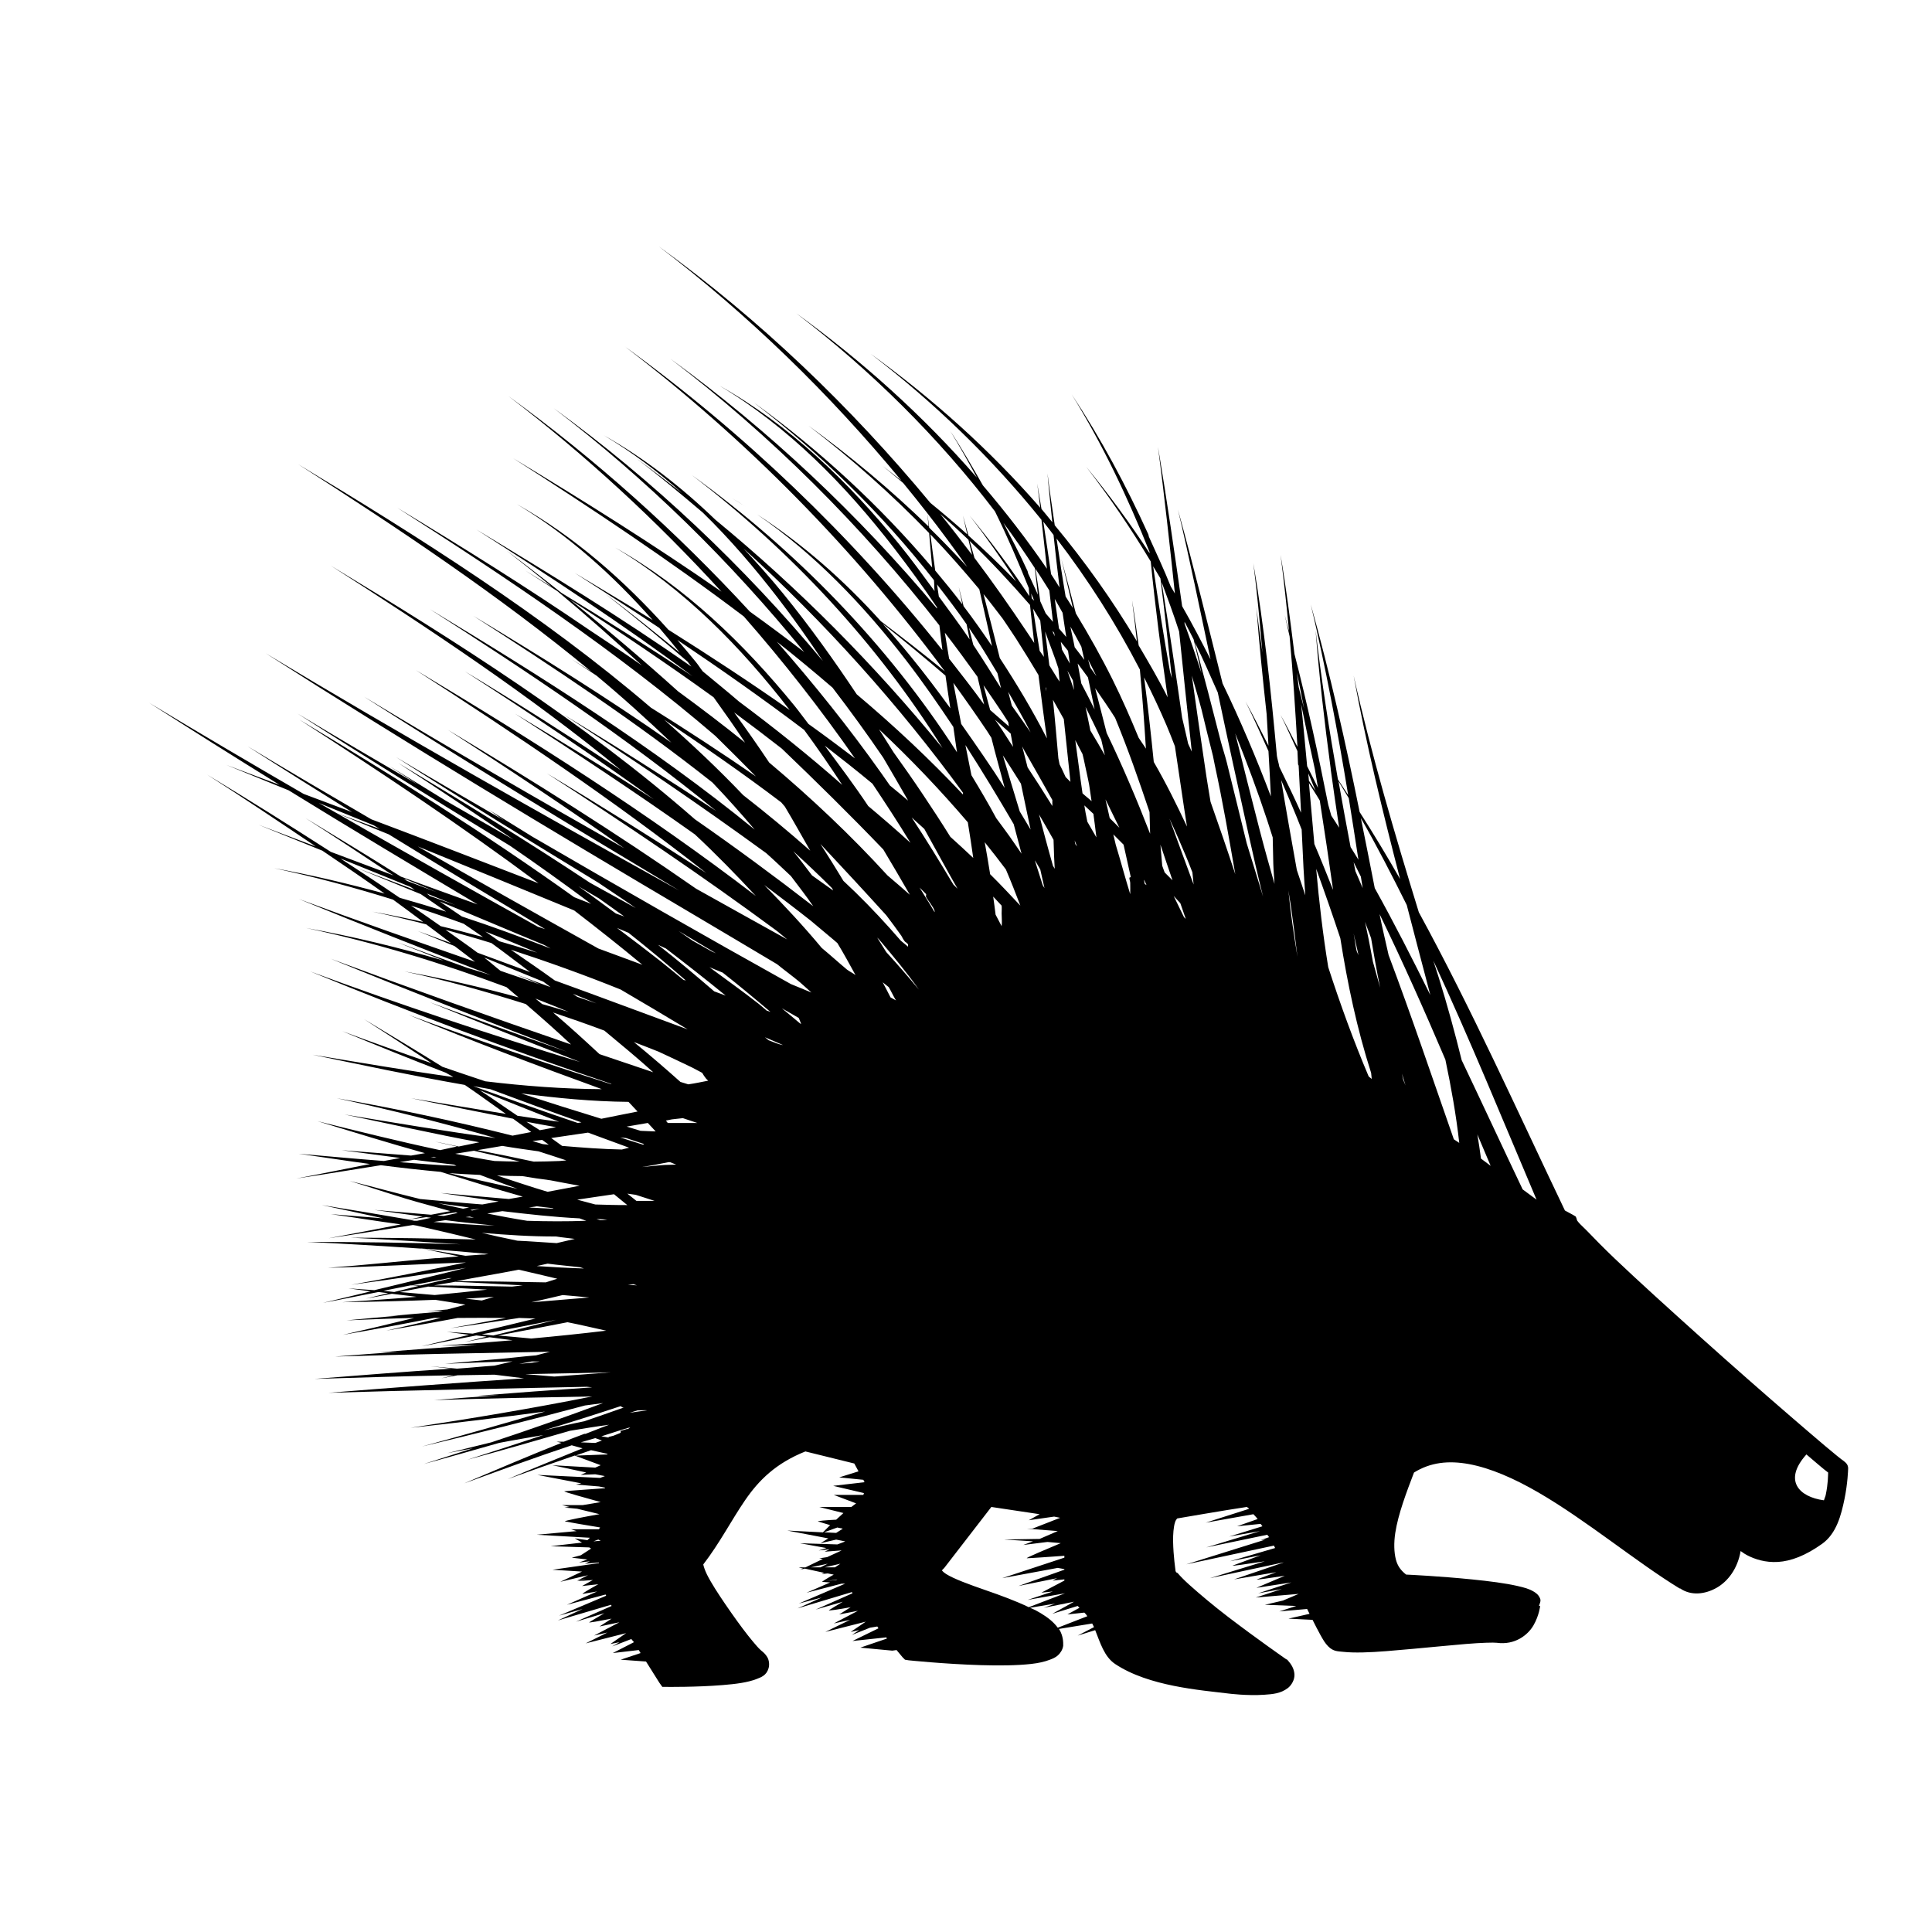 <svg xmlns:dc="http://purl.org/dc/elements/1.1/" xmlns:cc="http://creativecommons.org/ns#" xmlns:rdf="http://www.w3.org/1999/02/22-rdf-syntax-ns#" xmlns:svg="http://www.w3.org/2000/svg" xmlns="http://www.w3.org/2000/svg" xmlns:sodipodi="http://sodipodi.sourceforge.net/DTD/sodipodi-0.dtd" xmlns:inkscape="http://www.inkscape.org/namespaces/inkscape" viewBox="0 0 80 80" version="1.1" x="0px" y="0px"><path style="text-indent:0;text-transform:none;direction:ltr;block-progression:tb;baseline-shift:baseline;color:#000000;enable-background:accumulate;" d="m 34.094,12.75 c 4.644,3.541 8.85,7.636 12.562,12.125 -0.326,-0.247 -0.638,-0.511 -0.969,-0.75 0.365,0.28 0.704,0.586 1.062,0.875 0.428,0.519 0.836,1.033 1.25,1.562 0.714,0.913 1.389,1.838 2.062,2.781 C 49.421,28.65 48.77,27.971 48.094,27.312 48.062,27.061 48.03,26.814 48,26.562 c 0.018,0.23 0.043,0.458 0.062,0.688 -1.943,-1.887 -4.029,-3.635 -6.219,-5.219 2.22,1.698 4.312,3.556 6.25,5.562 0.053,0.596 0.094,1.187 0.156,1.781 -2.707,-3.198 -5.832,-6.083 -9.219,-8.531 3.472,2.656 6.632,5.76 9.312,9.188 0.02,0.187 0.01,0.376 0.031,0.562 -0.598,-0.816 -1.204,-1.653 -1.844,-2.438 -2.627,-3.224 -5.666,-6.158 -9.281,-8.188 3.56,2.125 6.505,5.135 9.031,8.406 0.77,0.998 1.513,2.018 2.219,3.062 0.003,0.021 -0.003,0.042 0,0.062 -4.068,-4.857 -8.699,-9.229 -13.812,-12.938 5.224,3.983 9.902,8.652 13.938,13.812 0.054,0.427 0.099,0.854 0.156,1.281 C 44.036,27.701 38.489,22.392 32.344,17.938 38.631,22.733 44.219,28.415 48.906,34.75 47.82,33.865 46.715,33 45.594,32.156 43.689,30.045 41.556,28.159 39.188,26.625 c 2.983,2.044 5.508,4.701 7.719,7.562 0.861,1.116 1.656,2.265 2.438,3.438 0.066,0.436 0.12,0.877 0.188,1.312 -3.61,-5.603 -8.337,-10.452 -13.719,-14.344 5.121,3.916 9.582,8.692 12.969,14.125 -3.525,-4.322 -7.454,-8.277 -11.75,-11.812 -1.757,-1.691 -3.664,-3.186 -5.781,-4.375 1.458,0.87 2.798,1.875 4.062,3 -0.77,-0.601 -1.553,-1.208 -2.344,-1.781 1.165,0.888 2.291,1.834 3.406,2.781 1.397,1.362 2.684,2.864 3.875,4.406 0.821,1.063 1.596,2.166 2.344,3.281 C 38.496,29.303 33.821,24.87 28.656,21.125 33.476,24.801 37.811,29.059 41.625,33.75 40.704,33.038 39.761,32.337 38.812,31.656 35.02,27.537 30.836,23.779 26.312,20.5 c 3.977,3.033 7.664,6.442 11.031,10.125 -3.521,-2.447 -7.171,-4.729 -10.781,-6.906 4.019,2.569 8.084,5.272 11.938,8.188 2.054,2.342 3.971,4.791 5.75,7.344 -0.793,-0.604 -1.594,-1.199 -2.406,-1.781 -0.241,-0.308 -0.472,-0.634 -0.719,-0.938 -2.627,-3.224 -5.666,-6.158 -9.281,-8.188 3.56,2.125 6.505,5.135 9.031,8.406 -2.06,-1.443 -4.16,-2.822 -6.281,-4.156 -2.286,-2.554 -4.872,-4.832 -7.844,-6.5 2.67,1.594 4.972,3.673 7.031,6 -1.338,-0.834 -2.696,-1.632 -4.031,-2.438 1.458,0.932 2.916,1.875 4.375,2.844 0.36,0.417 0.718,0.852 1.062,1.281 -1.267,-1.029 -2.529,-2.06 -3.844,-3.031 1.454,1.133 2.86,2.298 4.25,3.5 0.064,0.082 0.124,0.168 0.188,0.25 -3.621,-2.537 -7.402,-4.848 -11.125,-7.094 C 28.417,29.811 32.215,32.298 35.844,35 33.604,33.506 31.336,32.076 29.062,30.688 28.132,29.95 27.175,29.207 26.219,28.5 c 0.791,0.616 1.572,1.238 2.344,1.875 -0.459,-0.279 -0.917,-0.568 -1.375,-0.844 0.548,0.35 1.107,0.707 1.656,1.062 1.487,1.237 2.951,2.538 4.375,3.844 -0.887,-0.621 -1.786,-1.213 -2.688,-1.812 -3.276,-2.24 -6.628,-4.329 -9.969,-6.344 5.64,3.606 11.369,7.434 16.469,11.812 0.704,0.695 1.401,1.387 2.094,2.094 -1.783,-1.227 -3.601,-2.416 -5.438,-3.562 -5.595,-4.792 -11.992,-8.819 -18.25,-12.594 5.163,3.301 10.394,6.793 15.156,10.719 -0.336,-0.203 -0.664,-0.423 -1,-0.625 0.429,0.275 0.853,0.566 1.281,0.844 1.337,1.111 2.63,2.283 3.875,3.469 -3.322,-2.326 -6.782,-4.477 -10.25,-6.562 4.238,2.718 8.442,5.508 12.375,8.625 0.758,0.793 1.482,1.607 2.188,2.438 C 33.82,38.661 27.982,34.989 22.25,31.531 c 5.042,3.223 10.139,6.623 14.812,10.438 -2.602,-1.705 -5.21,-3.369 -7.875,-4.969 3.561,2.288 7.05,4.668 10.469,7.156 0.439,0.389 0.853,0.79 1.281,1.188 0.389,0.519 0.79,1.028 1.156,1.562 -2.001,-1.549 -4.049,-3.058 -6.125,-4.5 -5.736,-5.021 -12.36,-9.214 -18.844,-13.125 5.11,3.267 10.308,6.717 15.031,10.594 -2.669,-1.754 -5.358,-3.483 -8.094,-5.125 3.311,2.127 6.591,4.328 9.781,6.625 -2.378,-1.523 -4.767,-2.988 -7.188,-4.438 3.145,2.025 6.264,4.089 9.312,6.25 1.1,1.027 2.142,2.096 3.156,3.188 -5.598,-4.292 -11.557,-8.074 -17.594,-11.688 5.145,3.313 10.227,6.737 15.031,10.5 -2.718,-1.764 -5.473,-3.494 -8.25,-5.156 4.044,2.604 8.044,5.304 11.906,8.156 0.174,0.149 0.358,0.287 0.531,0.438 C 39.176,47.751 37.601,46.88 36.031,46 31.863,43.094 27.542,40.388 23.188,37.781 c 3.081,1.984 6.135,4.011 9.125,6.125 -4.52,-2.562 -9.017,-5.162 -13.469,-7.844 5.371,3.438 10.838,6.757 16.312,10.031 C 27.964,42.098 20.799,38.059 13.75,33.812 c 7.284,4.663 14.708,9.131 22.156,13.531 1.447,0.855 2.87,1.705 4.312,2.562 0.39,0.319 0.802,0.614 1.188,0.938 0.203,0.171 0.392,0.358 0.594,0.531 -0.353,-0.152 -0.709,-0.289 -1.062,-0.438 -4.484,-2.496 -8.938,-5.046 -13.375,-7.625 -0.763,-0.467 -1.516,-0.946 -2.281,-1.406 0.277,0.178 0.536,0.384 0.812,0.562 C 24.228,41.377 22.352,40.303 20.5,39.188 c 3.457,2.213 6.962,4.363 10.469,6.5 0.644,0.439 1.301,0.864 1.938,1.312 -0.788,-0.442 -1.588,-0.869 -2.375,-1.312 C 27.286,43.531 23.964,41.499 20.625,39.5 c 2.012,1.296 3.989,2.625 5.969,3.969 -1.18,-0.674 -2.356,-1.35 -3.531,-2.031 -0.965,-0.594 -1.937,-1.198 -2.906,-1.781 0.498,0.32 1.003,0.646 1.5,0.969 -2.093,-1.221 -4.174,-2.437 -6.25,-3.688 3.642,2.332 7.304,4.596 11,6.844 1.415,0.973 2.818,1.972 4.188,3 -0.292,-0.114 -0.583,-0.23 -0.875,-0.344 C 25.124,43.152 20.339,40.147 15.5,37.25 c 4.205,2.708 8.371,5.487 12.375,8.469 -2.881,-1.112 -5.767,-2.225 -8.656,-3.312 -2.139,-1.246 -4.285,-2.504 -6.406,-3.781 1.79,1.146 3.602,2.283 5.406,3.406 -0.834,-0.313 -1.666,-0.625 -2.5,-0.938 -2.682,-1.552 -5.345,-3.12 -8,-4.719 2.243,1.436 4.485,2.849 6.75,4.25 -0.918,-0.344 -1.832,-0.688 -2.75,-1.031 1.074,0.436 2.145,0.876 3.219,1.312 3.238,1.999 6.514,3.956 9.781,5.906 -1.32,-0.478 -2.651,-0.953 -3.969,-1.438 -1.645,-1.036 -3.295,-2.04 -4.938,-3.031 1.446,0.925 2.897,1.884 4.344,2.844 0.021,0.009 0.041,0.022 0.062,0.031 0.051,0.034 0.106,0.06 0.156,0.094 -1.081,-0.406 -2.169,-0.814 -3.25,-1.219 -2.132,-1.371 -4.269,-2.711 -6.406,-4 1.883,1.204 3.747,2.452 5.625,3.719 -0.989,-0.37 -1.98,-0.755 -2.969,-1.125 1.104,0.449 2.208,0.895 3.312,1.344 1.076,0.729 2.159,1.462 3.219,2.219 -1.894,-0.512 -3.787,-0.966 -5.719,-1.312 2.081,0.441 4.13,0.994 6.156,1.625 0.524,0.377 1.045,0.771 1.562,1.156 -0.867,-0.193 -1.75,-0.374 -2.625,-0.531 0.934,0.198 1.859,0.418 2.781,0.656 0.432,0.322 0.855,0.641 1.281,0.969 -0.573,-0.21 -1.147,-0.414 -1.719,-0.625 0.637,0.262 1.269,0.521 1.906,0.781 0.354,0.273 0.713,0.535 1.062,0.812 -3.047,-1.062 -6.099,-2.127 -9.125,-3.25 3.295,1.35 6.613,2.658 9.938,3.938 -0.402,-0.13 -0.815,-0.251 -1.219,-0.375 -1.204,-0.434 -2.394,-0.867 -3.594,-1.312 0.791,0.324 1.582,0.619 2.375,0.938 -2.352,-0.684 -4.715,-1.255 -7.125,-1.688 3.542,0.751 6.989,1.802 10.375,3.062 0.211,0.175 0.416,0.354 0.625,0.531 -1.945,-0.53 -3.922,-0.988 -5.906,-1.344 2.127,0.451 4.212,1.039 6.281,1.688 0.798,0.686 1.581,1.38 2.344,2.094 -4.159,-1.429 -8.314,-2.908 -12.438,-4.438 4.045,1.657 8.134,3.253 12.219,4.812 -2.376,-0.837 -4.731,-1.686 -7.094,-2.562 2.588,1.06 5.174,2.08 7.781,3.094 -4.697,-1.428 -9.358,-2.985 -13.969,-4.688 5.122,2.107 10.306,4.046 15.562,5.812 0.01,0.011 0.021,0.021 0.031,0.031 -3.524,-1.126 -7.027,-2.311 -10.5,-3.594 3.304,1.359 6.638,2.627 10,3.844 -2.004,-0.01 -4.018,-0.164 -6.031,-0.406 -0.74,-0.247 -1.481,-0.496 -2.219,-0.75 -1.345,-0.839 -2.707,-1.654 -4.062,-2.469 1.169,0.75 2.339,1.514 3.5,2.281 -1.546,-0.536 -3.089,-1.089 -4.625,-1.656 1.783,0.733 3.575,1.465 5.375,2.156 0.12,0.08 0.255,0.138 0.375,0.219 -2.434,-0.341 -4.863,-0.755 -7.281,-1.156 2.607,0.542 5.236,1.103 7.875,1.562 0.72,0.487 1.414,1.002 2.125,1.5 -1.636,-0.261 -3.28,-0.543 -4.906,-0.812 1.748,0.363 3.519,0.713 5.281,1.062 0.318,0.224 0.622,0.46 0.938,0.688 -0.323,0.065 -0.646,0.123 -0.969,0.188 -3.011,-0.76 -6.039,-1.403 -9.094,-1.938 2.767,0.599 5.502,1.281 8.219,2.062 -2.61,-0.35 -5.22,-0.789 -7.812,-1.219 2.308,0.479 4.637,1.008 6.969,1.438 -0.355,0.071 -0.708,0.148 -1.062,0.219 -0.408,-0.075 -0.81,-0.179 -1.219,-0.25 0.375,0.081 0.751,0.166 1.125,0.25 -0.293,0.058 -0.582,0.129 -0.875,0.188 -2.129,-0.453 -4.232,-0.976 -6.344,-1.5 1.847,0.561 3.692,1.137 5.562,1.656 -0.239,0.047 -0.48,0.078 -0.719,0.125 -1.192,-0.099 -2.407,-0.178 -3.594,-0.281 1.004,0.14 2.022,0.267 3.031,0.406 -0.281,0.055 -0.563,0.101 -0.844,0.156 -1.474,-0.113 -2.938,-0.248 -4.406,-0.375 1.232,0.172 2.448,0.365 3.688,0.531 -1.272,0.247 -2.538,0.514 -3.812,0.75 1.462,-0.213 2.915,-0.46 4.375,-0.688 1.022,0.133 2.067,0.249 3.094,0.344 1.413,0.433 2.821,0.884 4.25,1.281 -0.239,0.047 -0.48,0.078 -0.719,0.125 -1.181,-0.098 -2.355,-0.21 -3.531,-0.312 1.003,0.14 1.993,0.298 3,0.438 -0.281,0.055 -0.563,0.101 -0.844,0.156 C 23.893,62.261 22.823,62.158 21.75,62.062 20.526,61.766 19.311,61.427 18.094,61.125 c 0.929,0.282 1.848,0.592 2.781,0.875 0.032,0.004 0.062,0.027 0.094,0.031 0.776,0.235 1.563,0.436 2.344,0.656 -0.333,0.064 -0.667,0.124 -1,0.188 -0.983,-0.084 -1.959,-0.165 -2.938,-0.25 0.835,0.116 1.662,0.226 2.5,0.344 -0.241,0.046 -0.478,0.111 -0.719,0.156 0.302,-0.045 0.604,-0.08 0.906,-0.125 0.084,0.012 0.166,0.02 0.25,0.031 -0.241,0.047 -0.478,0.109 -0.719,0.156 -0.052,-0.004 -0.105,0.004 -0.156,0 -0.095,-0.017 -0.187,-0.046 -0.281,-0.062 -1.502,-0.261 -2.996,-0.509 -4.5,-0.75 1.065,0.22 2.124,0.459 3.188,0.688 -0.909,-0.079 -1.813,-0.14 -2.719,-0.219 1.212,0.169 2.407,0.367 3.625,0.531 -1.251,0.243 -2.497,0.487 -3.75,0.719 1.463,-0.214 2.914,-0.46 4.375,-0.688 0.062,0.008 0.125,0.023 0.188,0.031 1.022,0.228 2.046,0.472 3.062,0.719 -2.158,-0.056 -4.313,-0.088 -6.469,-0.094 1.904,0.09 3.786,0.218 5.688,0.344 -2.647,-0.093 -5.292,-0.119 -7.938,-0.125 1.95,0.092 3.896,0.213 5.844,0.344 0.03,0.006 0.064,-0.006 0.094,0 1.148,0.078 2.294,0.177 3.438,0.281 -0.073,0.006 -0.145,0.025 -0.219,0.031 -0.041,-0.004 -0.084,0.004 -0.125,0 -0.281,0.025 -0.563,0.038 -0.844,0.062 -0.746,-0.123 -1.504,-0.255 -2.25,-0.375 0.633,0.131 1.274,0.273 1.906,0.406 -0.375,0.033 -0.75,0.061 -1.125,0.094 -0.031,-0.003 -0.063,0.003 -0.094,0 -1.853,0.16 -3.707,0.362 -5.562,0.5 2.392,-0.06 4.765,-0.19 7.156,-0.281 -1.97,0.402 -3.957,0.807 -5.938,1.156 1.974,-0.267 3.969,-0.556 5.938,-0.875 -1.586,0.395 -3.161,0.771 -4.75,1.156 -0.447,-0.032 -0.896,-0.064 -1.344,-0.094 0.387,0.046 0.769,0.108 1.156,0.156 -0.825,0.2 -1.642,0.4 -2.469,0.594 0.961,-0.176 1.915,-0.379 2.875,-0.562 0.167,0.021 0.333,0.041 0.5,0.062 -0.386,0.092 -0.77,0.191 -1.156,0.281 0.447,-0.082 0.897,-0.166 1.344,-0.25 0.428,0.055 0.854,0.098 1.281,0.156 -1.279,0.11 -2.562,0.195 -3.844,0.281 1.597,-0.024 3.215,-0.061 4.812,-0.125 0.521,0.074 1.042,0.17 1.562,0.25 -0.313,0.083 -0.624,0.169 -0.938,0.25 -0.365,0.028 -0.729,0.067 -1.094,0.094 0.291,-0.007 0.584,-0.023 0.875,-0.031 -0.083,0.021 -0.167,0.041 -0.25,0.062 -0.843,0.066 -1.689,0.143 -2.531,0.219 0.197,-0.007 0.397,-0.024 0.594,-0.031 -0.937,0.072 -1.877,0.166 -2.812,0.25 1.168,-0.045 2.332,-0.101 3.5,-0.125 -1.227,0.303 -2.454,0.595 -3.688,0.875 1.579,-0.273 3.146,-0.562 4.719,-0.875 0.115,-0.002 0.229,0.001 0.344,0 -0.936,0.226 -1.873,0.443 -2.812,0.656 1.233,-0.214 2.457,-0.42 3.688,-0.656 0.834,-0.006 1.667,-0.009 2.5,0 -0.959,0.181 -1.914,0.362 -2.875,0.531 1.191,-0.161 2.373,-0.353 3.562,-0.531 0.281,0.005 0.563,0.024 0.844,0.031 -1.081,0.268 -2.168,0.519 -3.25,0.781 -0.447,-0.032 -0.896,-0.064 -1.344,-0.094 0.387,0.046 0.769,0.108 1.156,0.156 -0.822,0.199 -1.645,0.4 -2.469,0.594 0.951,-0.175 1.894,-0.381 2.844,-0.562 0.177,0.022 0.354,0.04 0.531,0.062 -0.377,0.09 -0.747,0.193 -1.125,0.281 0.428,-0.079 0.853,-0.17 1.281,-0.25 0.397,0.051 0.791,0.102 1.188,0.156 -1.227,0.105 -2.459,0.199 -3.688,0.281 0.616,-0.009 1.228,-0.017 1.844,-0.031 -1.699,0.117 -3.396,0.239 -5.094,0.375 0.364,-0.011 0.73,-0.021 1.094,-0.031 -1.115,0.08 -2.229,0.161 -3.344,0.25 3.703,-0.114 7.42,-0.18 11.125,-0.25 -0.238,0.062 -0.48,0.127 -0.719,0.188 -0.636,0.05 -1.271,0.132 -1.906,0.188 -0.937,0.072 -1.877,0.166 -2.812,0.25 1.168,-0.045 2.332,-0.101 3.5,-0.125 -0.312,0.077 -0.625,0.144 -0.938,0.219 -0.647,0.043 -1.291,0.113 -1.938,0.156 -0.461,-0.037 -0.914,-0.09 -1.375,-0.125 0.355,0.045 0.708,0.079 1.062,0.125 -2.357,0.158 -4.708,0.343 -7.062,0.531 2.402,-0.074 4.785,-0.145 7.188,-0.188 -0.209,0.048 -0.415,0.109 -0.625,0.156 0.28,-0.049 0.564,-0.107 0.844,-0.156 0.635,-0.011 1.271,-0.02 1.906,-0.031 0.511,0.069 1.021,0.117 1.531,0.188 -3.378,0.227 -6.75,0.48 -10.125,0.75 4.462,-0.137 8.909,-0.213 13.375,-0.312 0.093,0.013 0.188,0.018 0.281,0.031 -1.991,0.135 -3.979,0.278 -5.969,0.438 0.374,-0.011 0.751,-0.021 1.125,-0.031 -1.115,0.08 -2.229,0.161 -3.344,0.25 2.736,-0.084 5.451,-0.14 8.188,-0.188 -3.117,0.622 -6.258,1.143 -9.406,1.625 2.327,-0.251 4.646,-0.53 6.969,-0.844 -2.124,0.625 -4.24,1.225 -6.375,1.812 2.824,-0.673 5.63,-1.375 8.438,-2.125 0.311,-0.047 0.627,-0.076 0.938,-0.125 -1.912,0.709 -3.84,1.392 -5.781,2.031 -0.762,0.19 -1.522,0.374 -2.281,0.562 0.434,-0.084 0.877,-0.164 1.312,-0.25 -0.842,0.274 -1.688,0.544 -2.531,0.812 1.299,-0.351 2.61,-0.728 3.906,-1.094 0.758,-0.147 1.522,-0.271 2.281,-0.406 -1.309,0.434 -2.624,0.863 -3.938,1.281 1.779,-0.48 3.541,-0.987 5.312,-1.5 0.68,-0.11 1.351,-0.227 2.031,-0.312 -0.408,0.145 -0.814,0.316 -1.219,0.469 l -0.062,0 c -0.354,0.134 -0.711,0.267 -1.062,0.406 l -0.375,0 0.25,0.062 c -1.695,0.673 -3.361,1.388 -5.031,2.094 1.841,-0.668 3.698,-1.349 5.562,-1.969 l 0.562,0.156 c -1.295,0.528 -2.592,1.052 -3.875,1.594 1.148,-0.416 2.309,-0.819 3.469,-1.219 l 1.344,0.5 -0.281,0.125 -2.219,-0.125 1.75,0.375 -0.281,0.125 0.75,-0.031 0.5,0.094 -0.25,0.094 -3.25,-0.156 2.281,0.438 -0.281,0.062 L 31,76.938 31.312,77 c -0.001,0.014 0.001,0.017 0,0.031 -0.295,0.019 -1.958,0.137 -2.094,0.156 -0.123,0.017 1.303,0.399 1.875,0.562 l -0.938,0.156 -1.062,0 0.375,0.094 -0.25,0.031 0.656,0.062 1.156,0.281 c -0.684,0.122 -1.892,0.347 -1.781,0.375 0.117,0.029 1.278,0.229 1.812,0.312 L 31,79.156 l -1.438,0 0.281,0.094 -2.062,0.188 2.75,0.156 -0.125,0.125 L 29.75,79.625 l 0.375,0.219 -1.625,0.188 2,0.062 0.094,0.062 -0.531,0.344 -0.469,0.125 0.812,0.094 -0.438,0.156 0.562,-0.062 -0.25,0.125 L 31,80.875 c -6.62e-4,0.01 6.39e-4,0.021 0,0.031 L 28.594,81.25 30.125,81.344 29,81.875 l 1.438,-0.344 -0.562,0.281 0.469,-0.094 -0.469,0.125 0.812,-0.062 -0.562,0.312 L 30.969,82 c -0.473,0.26 -0.879,0.505 -0.812,0.5 0.05,-0.004 0.416,-0.073 0.75,-0.125 l -1.562,0.688 2,-0.531 c 0.011,0.02 0.02,0.042 0.031,0.062 L 28.938,83.625 30.156,83.281 28.875,83.875 l 2.75,-0.812 c 0.01,0.018 0.021,0.044 0.031,0.062 L 29.812,83.938 31.281,83.5 c -0.37,0.217 -0.733,0.434 -0.781,0.469 -0.061,0.043 0.549,-0.072 1.156,-0.188 l -0.625,0.406 1.031,-0.219 -1.312,0.688 0.688,-0.156 -1.125,0.562 2.094,-0.531 -0.812,0.562 L 32.062,85 l -0.375,0.219 0.969,-0.375 0.031,0 c 0.053,0.085 0.072,0.073 0.125,0.156 l -1.094,0.562 1.344,-0.156 c 0.044,0.07 0.051,0.09 0.094,0.156 L 32.125,85.906 33.438,86 c 0.242,0.378 0.688,1.094 0.688,1.094 l 0.156,0.219 0.25,0 c 0,0 1.521,0.018 2.875,-0.094 0.677,-0.056 1.276,-0.128 1.75,-0.312 0.237,-0.092 0.516,-0.184 0.625,-0.562 0.055,-0.189 0.021,-0.419 -0.062,-0.562 C 39.635,85.637 39.527,85.529 39.406,85.438 39.426,85.453 39.312,85.361 39.188,85.219 39.063,85.077 38.894,84.879 38.719,84.656 38.367,84.211 37.952,83.632 37.562,83.062 37.173,82.493 36.807,81.929 36.594,81.5 36.487,81.286 36.428,81.092 36.406,81 c -0.011,-0.046 0.003,-0.059 0,-0.031 0.852,-1.107 1.446,-2.276 2.156,-3.312 0.717,-1.046 1.598,-1.919 3.125,-2.531 l 2.531,0.625 c 0.075,0.134 0.143,0.272 0.219,0.406 l -1,0.312 1.25,0.125 c 0.022,0.041 0.04,0.084 0.062,0.125 l -1.625,0.188 1.594,0.375 c -0.009,0.026 -0.022,0.067 -0.031,0.094 l -1.531,0 1.156,0.438 -0.25,0.188 -1.656,0 1.25,0.312 -0.375,0.344 c -0.535,0.026 -0.999,0.069 -0.938,0.094 0.04,0.016 0.362,0.106 0.625,0.188 l -0.375,0.375 -1.844,-0.094 2.125,0.406 -0.406,0.25 0.812,-0.188 0.469,0.094 -0.156,0.062 -0.25,0.094 -1.938,-0.062 1.375,0.25 -0.406,0.125 0.562,-0.062 -0.25,0.125 0.812,-0.062 0.062,0 -0.75,0.344 -0.406,0.062 0.188,0.031 -0.906,0.438 -0.344,0 0.219,0.062 -0.156,0.062 0.25,-0.062 1,0.219 -0.125,0.062 0.312,-0.031 0.312,0.062 c -0.357,0.199 -0.648,0.379 -0.594,0.375 l 0.406,0.031 -1.219,0.531 1.812,-0.469 0.188,0 L 41.344,83 l 1.188,-0.312 -1.25,0.562 2.812,-0.844 c 0.012,0.017 0.02,0.045 0.031,0.062 L 42.219,83.312 43.625,82.906 c -0.333,0.196 -0.674,0.406 -0.719,0.438 -0.06,0.043 0.53,-0.043 1.125,-0.156 l -0.594,0.375 0.969,-0.188 -1.25,0.656 0.844,-0.188 -1.281,0.625 2.094,-0.531 -0.781,0.531 0.438,-0.094 -0.375,0.25 0.938,-0.375 0.375,-0.062 c 0.034,0.042 0.029,0.053 0.062,0.094 L 44.125,84.938 45.875,84.75 c 0.017,0.02 0.015,0.043 0.031,0.062 l -1.375,0.469 1.656,0.156 0.219,-0.031 c 0.055,0.064 0.312,0.375 0.312,0.375 l 0.125,0.125 0.188,0.031 c 0,0 1.851,0.193 3.719,0.25 0.934,0.028 1.874,0.022 2.625,-0.062 0.376,-0.042 0.684,-0.11 0.969,-0.219 0.142,-0.054 0.28,-0.11 0.406,-0.219 0.126,-0.109 0.252,-0.293 0.281,-0.5 l 0,-0.031 0,-0.031 c 0.007,-0.3 -0.07,-0.58 -0.219,-0.812 l 1.719,-0.281 c 0.029,0.059 0.067,0.124 0.094,0.188 l -0.844,0.438 0.906,-0.281 c 0.256,0.635 0.465,1.372 1.031,1.75 1.73,1.157 4.428,1.354 5.875,1.531 0,0 0.964,0.124 1.844,0.062 0.44,-0.031 0.844,-0.06 1.219,-0.344 C 66.844,87.233 67.02,86.941 67,86.656 66.98,86.371 66.843,86.149 66.656,85.938 L 66.625,85.906 66.562,85.875 c 0,0 -1.511,-1.051 -3,-2.188 -0.744,-0.568 -1.471,-1.182 -2,-1.656 C 61.298,81.794 61.093,81.585 60.969,81.438 60.93,81.391 60.894,81.403 60.875,81.375 l -0.031,-0.062 0,-0.031 c 0,0 -0.113,-0.758 -0.125,-1.5 -0.006,-0.371 0.025,-0.744 0.094,-0.969 0.034,-0.112 0.071,-0.162 0.094,-0.188 0.022,-0.026 0.018,-0.029 0.031,-0.031 0,0 2.555,-0.441 3.594,-0.594 0.012,0.011 0.056,0.026 0.125,0.094 l -2.25,0.719 2.469,-0.438 c 0.069,0.081 0.141,0.143 0.219,0.25 L 64.031,79 65.25,78.875 c 0.026,0.039 0.068,0.084 0.094,0.125 L 63.625,79.531 65.219,79.25 62.438,80.094 65.594,79.438 c 0.028,0.046 0.066,0.078 0.094,0.125 L 65.25,79.719 65.5,79.688 61.406,80.969 65.938,80 c 0.022,0.039 0.04,0.085 0.062,0.125 L 63.656,80.812 65.25,80.5 c -0.677,0.258 -1.347,0.491 -1.438,0.531 -0.103,0.046 0.756,-0.084 1.656,-0.219 l -2.844,0.875 3.781,-0.812 c 0.003,0.005 0.029,-0.005 0.031,0 l -2.562,0.875 2.188,-0.375 c -0.416,0.159 -0.936,0.347 -1,0.375 -0.095,0.042 0.625,-0.067 1.438,-0.188 l -1.469,0.625 1.812,-0.281 L 65.125,82.469 66.344,82.25 65,82.688 67.219,82.5 l -0.812,0.344 -0.938,0.219 1.625,0.062 -0.875,0.281 1.438,-0.125 c 0.039,0.077 0.087,0.176 0.125,0.25 l -1.094,0.25 1.25,0.062 c 0.146,0.288 0.289,0.574 0.406,0.781 0.145,0.256 0.233,0.42 0.406,0.594 0.27,0.27 0.502,0.25 0.781,0.281 0.279,0.031 0.624,0.039 1,0.031 0.752,-0.015 1.675,-0.103 2.625,-0.188 0.95,-0.085 1.926,-0.185 2.719,-0.25 0.793,-0.066 1.445,-0.083 1.594,-0.062 0.939,0.132 1.614,-0.398 1.906,-0.906 0.292,-0.508 0.344,-1 0.344,-1 l -0.062,0 c 0.037,-0.13 0.11,-0.252 0.062,-0.375 C 79.635,82.534 79.492,82.445 79.375,82.375 79.14,82.234 78.882,82.168 78.562,82.094 77.924,81.945 77.073,81.839 76.188,81.75 74.525,81.583 72.985,81.509 72.781,81.5 72.509,81.287 72.337,81.057 72.25,80.719 c -0.095,-0.37 -0.11,-0.858 -0.031,-1.375 0.15,-0.983 0.584,-2.115 0.969,-3.125 0.848,-0.53 1.785,-0.632 2.844,-0.438 1.11,0.204 2.338,0.74 3.594,1.469 2.504,1.453 5.083,3.609 7.312,4.969 0.006,0.004 0.025,-0.004 0.031,0 0.545,0.378 1.262,0.314 1.875,-0.031 0.599,-0.337 1.097,-1.004 1.25,-1.906 0.117,0.07 0.132,0.108 0.344,0.219 0.379,0.199 0.937,0.386 1.594,0.344 0.656,-0.042 1.41,-0.315 2.281,-0.938 0.745,-0.532 0.987,-1.494 1.156,-2.312 0.169,-0.819 0.188,-1.531 0.188,-1.531 0.021,-0.209 -0.072,-0.326 -0.219,-0.438 -0.301,-0.204 -1.361,-1.111 -2.719,-2.281 -1.357,-1.17 -3.053,-2.656 -4.688,-4.125 -1.635,-1.469 -3.235,-2.917 -4.438,-4.062 -0.601,-0.573 -1.082,-1.067 -1.438,-1.438 -0.178,-0.185 -0.343,-0.326 -0.438,-0.438 -0.04,-0.048 -0.075,-0.091 -0.094,-0.125 -0.021,-0.059 -0.017,-0.063 0,-0.031 L 81.562,62.969 81.406,62.875 81,62.656 c -2.464,-5.152 -4.821,-10.414 -7.562,-15.438 -1.246,-4.051 -2.446,-8.113 -3.375,-12.25 0.65,3.544 1.502,7.04 2.406,10.531 -0.668,-1.169 -1.369,-2.336 -2.094,-3.469 -0.729,-3.615 -1.542,-7.201 -2.531,-10.75 0.774,3.271 1.393,6.561 1.938,9.875 -0.179,-0.271 -0.348,-0.544 -0.531,-0.812 -0.455,-2.562 -0.853,-5.132 -1.156,-7.719 0.185,2.398 0.462,4.771 0.781,7.156 0.005,0.007 -0.005,0.024 0,0.031 0.135,1.011 0.288,2.022 0.438,3.031 -0.13,-0.213 -0.274,-0.414 -0.406,-0.625 C 68.855,42.031 68.801,41.844 68.75,41.656 68.232,39.038 67.665,36.426 67,33.844 c -0.214,-1.72 -0.43,-3.417 -0.719,-5.125 0.169,1.313 0.314,2.621 0.438,3.938 -0.073,-0.271 -0.143,-0.542 -0.219,-0.812 0.085,0.362 0.169,0.731 0.25,1.094 0.174,1.907 0.294,3.806 0.406,5.719 -0.288,-0.552 -0.571,-1.112 -0.875,-1.656 0.31,0.615 0.585,1.252 0.875,1.875 0.013,0.229 0.019,0.459 0.031,0.688 0.012,0.02 0.019,0.043 0.031,0.062 0.045,0.811 0.085,1.626 0.125,2.438 -0.361,-0.805 -0.739,-1.583 -1.125,-2.375 -0.031,-0.189 -0.095,-0.373 -0.125,-0.562 -0.305,-3.338 -0.657,-6.668 -1.219,-9.969 0.197,1.541 0.339,3.078 0.469,4.625 -0.104,-0.783 -0.22,-1.559 -0.312,-2.344 0.143,1.855 0.327,3.681 0.531,5.531 0.033,0.54 0.065,1.085 0.094,1.625 -0.388,-0.762 -0.77,-1.534 -1.188,-2.281 0.423,0.84 0.801,1.708 1.188,2.562 0.04,0.779 0.093,1.564 0.125,2.344 -0.753,-1.985 -1.578,-3.933 -2.5,-5.844 -0.751,-3.012 -1.483,-6.009 -2.312,-9 0.612,2.573 1.14,5.163 1.688,7.75 -0.473,-0.928 -0.951,-1.849 -1.469,-2.75 -0.391,-2.758 -0.789,-5.504 -1.25,-8.25 0.329,2.534 0.608,5.053 0.875,7.594 -0.074,-0.125 -0.144,-0.251 -0.219,-0.375 -0.343,-0.865 -0.743,-1.715 -1.125,-2.562 -0.005,-0.042 -0.026,-0.083 -0.031,-0.125 -1.143,-2.519 -2.444,-4.946 -3.969,-7.25 1.604,2.593 2.902,5.334 4.031,8.156 0.002,0.021 -0.002,0.042 0,0.062 -1.012,-1.547 -2.106,-3.041 -3.281,-4.469 1.215,1.571 2.325,3.209 3.344,4.906 0.232,2.347 0.537,4.695 0.875,7.031 -0.456,-0.917 -0.983,-1.806 -1.5,-2.688 -0.114,-0.778 -0.212,-1.568 -0.344,-2.344 0.091,0.708 0.175,1.415 0.25,2.125 -1.256,-2.114 -2.682,-4.11 -4.25,-6 -0.127,-0.893 -0.27,-1.79 -0.375,-2.688 0.065,0.842 0.165,1.691 0.25,2.531 -0.19,-0.228 -0.368,-0.463 -0.562,-0.688 -0.071,-0.438 -0.145,-0.875 -0.219,-1.312 0.054,0.416 0.105,0.834 0.156,1.25 -2.6,-2.987 -5.58,-5.655 -8.781,-7.969 3.278,2.508 6.264,5.395 8.844,8.594 0.102,0.842 0.187,1.689 0.281,2.531 -1.027,-1.502 -2.133,-2.929 -3.312,-4.312 -0.539,-0.945 -1.087,-1.904 -1.688,-2.812 0.484,0.782 0.937,1.6 1.375,2.406 -2.768,-3.183 -5.935,-6.035 -9.344,-8.5 3.861,2.952 7.348,6.404 10.281,10.25 0.642,1.298 1.211,2.624 1.75,3.969 0.013,0.136 0.018,0.271 0.031,0.406 C 53.271,30.833 53.26,30.823 53.25,30.812 c -0.948,-1.426 -1.974,-2.803 -3.062,-4.125 0.85,1.099 1.654,2.243 2.406,3.406 -0.798,-0.822 -1.618,-1.609 -2.469,-2.375 -0.094,-0.344 -0.186,-0.687 -0.281,-1.031 0.077,0.323 0.143,0.645 0.219,0.969 -0.621,-0.558 -1.26,-1.098 -1.906,-1.625 C 44.022,21.04 39.325,16.543 34.094,12.75 z m 5.094,13.875 c -0.437,-0.283 -0.857,-0.588 -1.312,-0.844 0.445,0.266 0.886,0.552 1.312,0.844 z m 9.469,-0.031 c 0.496,0.44 0.99,0.886 1.469,1.344 0.061,0.262 0.128,0.519 0.188,0.781 -0.541,-0.712 -1.092,-1.431 -1.656,-2.125 z M 54,27 c 0.181,0.225 0.355,0.459 0.531,0.688 0.096,0.906 0.199,1.814 0.312,2.719 -0.146,-0.225 -0.288,-0.465 -0.438,-0.688 C 54.271,28.811 54.144,27.906 54,27 z m -2.062,0.062 c 0.568,0.767 1.102,1.546 1.625,2.344 0.056,0.459 0.107,0.916 0.156,1.375 -0.158,-0.37 -0.335,-0.728 -0.5,-1.094 -0.005,-0.043 -0.026,-0.082 -0.031,-0.125 -0.386,-0.851 -0.822,-1.67 -1.25,-2.5 z m -3.781,0.594 c 0.88,0.914 1.72,1.871 2.531,2.844 0.217,0.984 0.446,1.952 0.656,2.938 -0.473,-0.698 -0.959,-1.391 -1.469,-2.062 -0.079,-0.335 -0.175,-0.664 -0.25,-1 0.056,0.304 0.129,0.602 0.188,0.906 -0.456,-0.598 -0.923,-1.174 -1.406,-1.75 -0.092,-0.627 -0.169,-1.246 -0.25,-1.875 z M 54.688,27.875 c 1.637,2.14 3.078,4.397 4.312,6.781 0.125,1.358 0.228,2.733 0.312,4.094 -0.117,-0.194 -0.256,-0.371 -0.375,-0.562 -0.416,-1.008 -0.857,-2.02 -1.344,-3 -0.587,-1.182 -1.225,-2.312 -1.906,-3.438 -0.247,-0.938 -0.491,-1.878 -0.75,-2.812 0.201,0.844 0.403,1.685 0.594,2.531 -0.123,-0.2 -0.249,-0.396 -0.375,-0.594 -0.17,-0.999 -0.32,-1.998 -0.469,-3 z m -4.5,0.125 c 1.096,1.053 2.129,2.169 3.125,3.312 0.067,0.659 0.142,1.311 0.219,1.969 -0.124,-0.189 -0.249,-0.375 -0.375,-0.562 C 52.282,31.411 51.385,30.13 50.438,28.875 50.359,28.581 50.267,28.293 50.188,28 z m -11.719,0.375 c 4.207,3.823 8.031,8.076 11.375,12.656 0.005,0.03 -0.005,0.063 0,0.094 -1.719,-1.829 -3.56,-3.553 -5.5,-5.188 -1.196,-1.795 -2.449,-3.546 -3.812,-5.219 -0.657,-0.806 -1.351,-1.582 -2.062,-2.344 z m 21.219,0.938 c 0.124,0.209 0.254,0.414 0.375,0.625 0.215,1.714 0.409,3.439 0.594,5.156 -0.029,-0.105 -0.065,-0.208 -0.094,-0.312 -0.326,-1.818 -0.617,-3.64 -0.875,-5.469 z m -6.094,0.125 c 0.242,0.371 0.487,0.748 0.719,1.125 0.059,0.545 0.13,1.079 0.188,1.625 -0.126,-0.145 -0.247,-0.294 -0.375,-0.438 -0.086,-0.211 -0.193,-0.415 -0.281,-0.625 -0.082,-0.56 -0.159,-1.128 -0.25,-1.688 z M 60.125,30.125 c 0.313,0.849 0.63,1.701 0.906,2.562 0.214,2.073 0.428,4.146 0.656,6.219 C 61.632,38.77 61.557,38.636 61.5,38.5 61.394,38.052 61.299,37.602 61.188,37.156 60.854,34.805 60.505,32.468 60.125,30.125 z M 48.5,30.25 c 0.525,0.679 1.044,1.357 1.531,2.062 0.053,0.261 0.102,0.52 0.156,0.781 C 49.678,32.335 49.13,31.614 48.594,30.875 48.561,30.667 48.532,30.458 48.5,30.25 z m 4.875,0.469 c 0.049,0.125 0.108,0.249 0.156,0.375 -0.04,-0.043 -0.085,-0.082 -0.125,-0.125 -0.012,-0.084 -0.02,-0.166 -0.031,-0.25 z M 50.906,30.75 c 0.345,0.419 0.669,0.852 1,1.281 0.227,0.346 0.466,0.682 0.688,1.031 0.388,0.611 0.786,1.253 1.156,1.875 0.141,1.094 0.278,2.189 0.438,3.281 C 53.457,36.79 52.626,35.401 51.75,34.062 51.472,32.954 51.193,31.857 50.906,30.75 z m 3.688,0.25 c 0.142,0.237 0.268,0.48 0.406,0.719 0.056,0.418 0.129,0.833 0.188,1.25 -0.122,-0.147 -0.252,-0.292 -0.375,-0.438 C 54.74,32.02 54.668,31.511 54.594,31 z M 29.5,31.031 c 2.505,1.628 4.997,3.3 7.438,5.062 0.554,0.773 1.104,1.548 1.625,2.344 -1.126,-0.909 -2.296,-1.798 -3.469,-2.656 -1.819,-1.64 -3.683,-3.219 -5.594,-4.75 z M 53.469,31.5 c 0.127,0.21 0.251,0.414 0.375,0.625 0.059,0.624 0.138,1.251 0.188,1.875 C 53.963,33.893 53.882,33.795 53.812,33.688 53.695,32.958 53.574,32.231 53.469,31.5 z m 7.844,0.688 c 0.156,0.302 0.318,0.602 0.469,0.906 0.136,0.584 0.275,1.165 0.406,1.75 -0.273,-0.86 -0.569,-1.715 -0.875,-2.562 -0.004,-0.031 0.004,-0.063 0,-0.094 z m -15.625,0.094 c 1.104,0.879 2.183,1.769 3.25,2.688 0.079,0.562 0.167,1.126 0.25,1.688 C 48.532,35.753 47.862,34.865 47.156,34 46.685,33.421 46.187,32.839 45.688,32.281 z m 9.719,0.156 c 0.189,0.339 0.382,0.687 0.562,1.031 0.05,0.231 0.106,0.457 0.156,0.688 -0.168,-0.216 -0.328,-0.443 -0.5,-0.656 -0.065,-0.355 -0.155,-0.707 -0.219,-1.062 z m -5.25,0.062 c 0.521,0.762 0.995,1.553 1.469,2.344 0.055,0.262 0.132,0.519 0.188,0.781 -0.475,-0.753 -0.944,-1.509 -1.438,-2.25 -0.074,-0.292 -0.147,-0.583 -0.219,-0.875 z m 4.312,0.156 c 0.028,0.034 0.066,0.059 0.094,0.094 0.007,0.063 0.025,0.124 0.031,0.188 -0.036,-0.095 -0.088,-0.187 -0.125,-0.281 z m -0.375,0.031 c 0.226,0.636 0.481,1.264 0.688,1.906 0.024,0.229 0.039,0.459 0.062,0.688 -0.042,-0.062 -0.083,-0.126 -0.125,-0.188 -0.135,-0.219 -0.269,-0.438 -0.406,-0.656 -0.069,-0.585 -0.142,-1.166 -0.219,-1.75 z m -5.188,0.062 c 0.577,0.746 1.138,1.515 1.688,2.281 0.108,0.48 0.231,0.959 0.344,1.438 -0.586,-0.803 -1.198,-1.594 -1.812,-2.375 C 49.046,33.649 48.982,33.195 48.906,32.75 z M 35.062,33.125 c 2.226,1.495 4.425,3.039 6.562,4.656 0.684,0.93 1.335,1.878 1.969,2.844 C 41.887,39.121 40.091,37.682 38.25,36.312 37.637,35.781 36.998,35.27 36.375,34.75 36.255,34.6 36.153,34.43 36.031,34.281 35.712,33.89 35.394,33.507 35.062,33.125 z m 5.156,0.094 c 0.98,0.774 1.934,1.566 2.875,2.375 0.909,1.187 1.784,2.39 2.625,3.625 0.42,0.717 0.839,1.434 1.25,2.156 0.011,0.02 0.02,0.042 0.031,0.062 -0.313,-0.26 -0.62,-0.526 -0.938,-0.781 -0.146,-0.211 -0.289,-0.415 -0.438,-0.625 -1.676,-2.367 -3.498,-4.634 -5.406,-6.812 z m 14.688,0 c 0.125,0.159 0.252,0.309 0.375,0.469 0.031,0.218 0.062,0.438 0.094,0.656 -0.136,-0.24 -0.267,-0.481 -0.406,-0.719 -0.019,-0.136 -0.043,-0.27 -0.062,-0.406 z m 6.938,0.031 c 0.42,0.852 0.805,1.724 1.188,2.594 0.515,2.454 1.052,4.893 1.594,7.344 0.237,1.071 0.482,2.152 0.75,3.219 -0.072,-0.238 -0.145,-0.481 -0.219,-0.719 -0.212,-0.678 -0.414,-1.353 -0.625,-2.031 C 64.184,42.262 63.85,40.862 63.5,39.469 63.409,39.104 63.284,38.739 63.188,38.375 62.755,36.666 62.306,34.951 61.844,33.25 z m -5.531,0.875 c 0.147,0.291 0.297,0.581 0.438,0.875 -0.107,-0.144 -0.204,-0.295 -0.312,-0.438 -0.038,-0.148 -0.087,-0.29 -0.125,-0.438 z m -0.531,0.219 c 0.173,0.234 0.363,0.482 0.531,0.719 0.119,0.554 0.226,1.101 0.344,1.656 -0.228,-0.448 -0.449,-0.901 -0.688,-1.344 -0.066,-0.343 -0.123,-0.689 -0.188,-1.031 z m -0.531,0.375 c 0.087,0.168 0.196,0.331 0.281,0.5 0.025,0.166 0.037,0.334 0.062,0.5 -0.111,-0.334 -0.227,-0.668 -0.344,-1 z m 11.875,0.094 c 0.128,0.625 0.257,1.248 0.375,1.875 -0.091,-0.375 -0.193,-0.749 -0.281,-1.125 -0.028,-0.251 -0.064,-0.5 -0.094,-0.75 z m -5.438,0.156 c 0.165,0.582 0.349,1.164 0.5,1.75 0.192,0.803 0.391,1.606 0.594,2.406 0.035,0.156 0.06,0.312 0.094,0.469 0.405,1.865 0.735,3.764 1.062,5.656 -0.408,-1.247 -0.843,-2.507 -1.281,-3.75 -0.073,-0.45 -0.15,-0.893 -0.219,-1.344 -0.261,-1.724 -0.506,-3.46 -0.75,-5.188 z m -2.469,0.094 c 0.406,0.805 0.801,1.639 1.156,2.469 0.156,0.363 0.294,0.726 0.438,1.094 0.214,1.391 0.403,2.768 0.625,4.156 -0.536,-1.139 -1.09,-2.258 -1.719,-3.344 -0.146,-1.463 -0.309,-2.918 -0.5,-4.375 z m -9.875,0.281 c 0.597,0.822 1.184,1.657 1.75,2.5 0.076,0.112 0.144,0.231 0.219,0.344 0.214,0.868 0.464,1.728 0.688,2.594 -0.718,-1.122 -1.483,-2.224 -2.25,-3.312 -0.137,-0.712 -0.275,-1.412 -0.406,-2.125 z m 1.562,0.125 c 0.342,0.483 0.669,0.979 1,1.469 0.087,0.15 0.194,0.288 0.281,0.438 0.015,0.072 0.016,0.147 0.031,0.219 C 51.895,37.31 51.576,37.03 51.25,36.75 51.13,36.323 51.022,35.897 50.906,35.469 z M 54.125,35.562 c 0.012,0.02 0.019,0.042 0.031,0.062 0.004,0.051 -0.003,0.105 0,0.156 -0.013,-0.072 -0.019,-0.147 -0.031,-0.219 z m 2.562,0.062 c 0.353,0.511 0.7,1.007 1.031,1.531 0.659,1.596 1.229,3.226 1.781,4.875 0.017,0.376 0.016,0.749 0.031,1.125 -0.687,-1.766 -1.427,-3.513 -2.25,-5.219 -0.193,-0.775 -0.398,-1.538 -0.594,-2.312 z m -4.5,0.188 c 0.394,0.697 0.801,1.376 1.156,2.094 -0.316,-0.463 -0.643,-0.918 -0.969,-1.375 -0.06,-0.24 -0.128,-0.478 -0.188,-0.719 z M 54.5,36.219 c 0.191,0.334 0.376,0.664 0.562,1 0.112,1.083 0.226,2.167 0.344,3.25 -0.086,-0.08 -0.164,-0.17 -0.25,-0.25 -0.061,-0.138 -0.124,-0.269 -0.188,-0.406 -0.039,-0.085 -0.085,-0.165 -0.125,-0.25 C 54.824,39.458 54.801,39.355 54.781,39.25 54.691,38.235 54.607,37.231 54.5,36.219 z m 12.844,0.219 c 0.226,1.136 0.471,2.274 0.719,3.406 0.051,0.311 0.107,0.627 0.156,0.938 -0.181,-0.377 -0.375,-0.751 -0.562,-1.125 -0.102,-1.07 -0.196,-2.151 -0.312,-3.219 z M 56.188,36.594 c 0.27,0.566 0.559,1.114 0.812,1.688 0.057,0.271 0.131,0.541 0.188,0.812 -0.239,-0.43 -0.498,-0.859 -0.75,-1.281 -0.08,-0.405 -0.171,-0.814 -0.25,-1.219 z M 38,36.875 c 0.829,0.612 1.659,1.242 2.469,1.875 1.783,1.707 3.538,3.435 5.25,5.219 0.465,0.777 0.924,1.558 1.375,2.344 -0.385,-0.34 -0.764,-0.669 -1.156,-1 -1.888,-2.07 -3.956,-4.019 -6.125,-5.844 C 39.227,38.59 38.621,37.728 38,36.875 z m -3.625,0.375 c 2.054,1.38 4.098,2.791 6.062,4.281 0.067,0.069 0.121,0.149 0.188,0.219 0.452,0.756 0.873,1.517 1.312,2.281 -1.128,-0.994 -2.283,-1.953 -3.469,-2.875 C 37.173,39.796 35.797,38.5 34.375,37.25 z m 17.125,0 c 0.268,0.245 0.546,0.472 0.812,0.719 0.048,0.228 0.077,0.46 0.125,0.688 -0.267,-0.391 -0.508,-0.801 -0.781,-1.188 C 51.605,37.396 51.552,37.323 51.5,37.25 z m -6,0.5 c 1.632,1.53 3.162,3.137 4.594,4.812 0.099,0.619 0.196,1.223 0.281,1.844 C 49.984,44.037 49.588,43.673 49.188,43.312 48.72,42.558 48.244,41.833 47.75,41.094 47.267,40.371 46.756,39.645 46.25,38.938 46.002,38.539 45.752,38.146 45.5,37.75 z m 18.438,0.219 c 0.595,1.487 1.155,2.981 1.656,4.5 0.096,0.292 0.189,0.582 0.281,0.875 0.016,0.458 0.016,0.917 0.031,1.375 0.011,0.345 0.046,0.686 0.062,1.031 -0.258,-0.903 -0.513,-1.809 -0.75,-2.719 -0.438,-1.684 -0.86,-3.373 -1.281,-5.062 z m -8.281,0.344 c 0.128,0.238 0.249,0.48 0.375,0.719 0.106,0.423 0.182,0.857 0.281,1.281 0.017,0.105 0.046,0.207 0.062,0.312 0.045,0.281 0.083,0.563 0.125,0.844 -0.15,-0.142 -0.318,-0.265 -0.469,-0.406 -0.136,-0.913 -0.245,-1.836 -0.375,-2.75 z m -5.688,0.25 c 0.865,1.34 1.694,2.714 2.5,4.094 0.135,0.51 0.27,1.022 0.406,1.531 -0.206,-0.3 -0.415,-0.609 -0.625,-0.906 -0.225,-0.317 -0.459,-0.624 -0.688,-0.938 -0.403,-0.756 -0.839,-1.487 -1.281,-2.219 -0.103,-0.519 -0.211,-1.044 -0.312,-1.562 z m -7.281,0.031 c 0.837,0.65 1.658,1.294 2.469,1.969 0.676,1.011 1.338,2.023 1.969,3.062 -0.716,-0.654 -1.442,-1.279 -2.188,-1.906 -0.716,-1.075 -1.48,-2.089 -2.25,-3.125 z M 52.906,38.625 c 0.035,0.061 0.059,0.127 0.094,0.188 0.49,0.861 0.985,1.725 1.469,2.594 0.004,0.104 -0.004,0.209 0,0.312 -0.42,-0.676 -0.843,-1.336 -1.281,-2 -0.092,-0.365 -0.19,-0.728 -0.281,-1.094 z m -1,0.469 c 0.316,0.49 0.632,0.973 0.938,1.469 0.168,0.79 0.327,1.586 0.5,2.375 -0.191,-0.311 -0.369,-0.628 -0.562,-0.938 -0.295,-0.965 -0.59,-1.939 -0.875,-2.906 z m 15.812,0.938 c 0.133,0.3 0.246,0.605 0.375,0.906 -0.116,-0.177 -0.226,-0.355 -0.344,-0.531 -0.012,-0.124 -0.02,-0.251 -0.031,-0.375 z M 66.312,40.375 c 0.363,0.852 0.727,1.699 1.062,2.562 0.031,0.656 0.063,1.313 0.094,1.969 0.022,0.481 0.064,0.956 0.094,1.438 -0.14,-0.439 -0.294,-0.874 -0.438,-1.312 -0.278,-1.551 -0.555,-3.102 -0.812,-4.656 z m 2.969,0.062 c 0.18,0.291 0.356,0.582 0.531,0.875 0.173,1.06 0.336,2.126 0.5,3.188 -0.129,-0.223 -0.275,-0.434 -0.406,-0.656 -0.22,-1.139 -0.421,-2.264 -0.625,-3.406 z M 67.75,40.531 c 0.184,0.305 0.383,0.599 0.562,0.906 0.241,1.541 0.471,3.08 0.688,4.625 -0.316,-0.792 -0.635,-1.592 -0.969,-2.375 C 67.94,42.638 67.847,41.581 67.75,40.531 z M 57.219,41.375 c 0.243,0.488 0.482,0.978 0.719,1.469 -0.169,-0.163 -0.33,-0.337 -0.5,-0.5 C 57.362,42.022 57.299,41.696 57.219,41.375 z M 16.5,41.562 c 0.948,0.386 1.896,0.769 2.844,1.156 0.103,0.064 0.209,0.124 0.312,0.188 -0.737,-0.276 -1.482,-0.537 -2.219,-0.812 0.894,0.363 1.793,0.73 2.688,1.094 2.686,1.658 5.387,3.283 8.094,4.906 -0.124,-0.045 -0.251,-0.08 -0.375,-0.125 C 24.364,46.031 20.891,44.078 17.438,42.094 17.127,41.915 16.811,41.742 16.5,41.562 z m 39.625,0.125 c 0.151,0.15 0.318,0.287 0.469,0.438 0.058,0.405 0.105,0.813 0.156,1.219 -0.157,-0.273 -0.309,-0.541 -0.469,-0.812 C 56.257,42.373 56.212,42.221 56.188,42.062 56.169,41.938 56.144,41.813 56.125,41.688 z m -2.344,0.469 c 0.253,0.431 0.504,0.878 0.75,1.312 0.01,0.302 0.021,0.605 0.031,0.906 0.006,0.197 0.023,0.397 0.031,0.594 C 54.562,44.916 54.531,44.865 54.5,44.812 54.366,44.322 54.222,43.835 54.094,43.344 53.991,42.948 53.883,42.553 53.781,42.156 z M 47.188,42.312 c 0.221,0.197 0.438,0.395 0.656,0.594 C 48.418,43.936 48.975,44.973 49.562,46 49.49,45.926 49.416,45.854 49.344,45.781 48.649,44.615 47.933,43.446 47.188,42.312 z m 23.25,0.031 c 0.846,1.47 1.618,2.983 2.375,4.5 0.345,1.311 0.679,2.629 1.031,3.938 0.064,0.239 0.125,0.479 0.188,0.719 -0.924,-1.866 -1.865,-3.716 -2.875,-5.531 -0.233,-1.206 -0.477,-2.42 -0.719,-3.625 z M 60.531,42.375 c 0.148,0.324 0.297,0.641 0.438,0.969 0.258,0.6 0.522,1.2 0.75,1.812 0.023,0.208 0.039,0.417 0.062,0.625 -0.42,-1.133 -0.836,-2.264 -1.25,-3.406 z M 57.625,43.188 c 0.175,0.178 0.357,0.352 0.531,0.531 0.121,0.562 0.251,1.126 0.375,1.688 -0.009,-4.92e-4 -0.023,0 -0.031,0 -0.096,0 0,0.185 0,0.281 0,0.194 0.008,0.391 0,0.594 -0.264,-0.851 -0.491,-1.71 -0.75,-2.562 -0.039,-0.177 -0.085,-0.354 -0.125,-0.531 z m -2,0.312 c 0.036,0.107 0.09,0.206 0.125,0.312 -0.026,-0.045 -0.068,-0.08 -0.094,-0.125 C 55.644,43.626 55.637,43.562 55.625,43.5 z m -4.656,0.094 c 0.375,0.463 0.737,0.931 1.094,1.406 0.265,0.62 0.509,1.243 0.75,1.875 C 52.299,46.332 51.785,45.775 51.25,45.25 51.159,44.696 51.072,44.145 50.969,43.594 z m -8.5,0.094 c 1.144,1.22 2.281,2.447 3.406,3.688 0.266,0.35 0.526,0.705 0.781,1.062 0.135,0.27 0.21,0.339 0.25,0.344 0.025,0.036 0.069,0.058 0.094,0.094 -4.69e-4,0.005 -0.003,0.1 0,0.125 -0.13,-0.1 -0.245,-0.213 -0.375,-0.312 -0.747,-0.863 -1.528,-1.703 -2.344,-2.5 -0.205,-0.2 -0.417,-0.396 -0.625,-0.594 -0.195,-0.327 -0.397,-0.643 -0.594,-0.969 -0.189,-0.313 -0.403,-0.626 -0.594,-0.938 z m 17.594,0.031 c 0.203,0.615 0.418,1.228 0.625,1.844 -0.135,-0.135 -0.271,-0.271 -0.406,-0.406 -0.041,-0.115 -0.083,-0.229 -0.125,-0.344 -0.028,-0.364 -0.064,-0.73 -0.094,-1.094 z M 21.625,43.812 c 2.697,1.097 5.404,2.2 8.094,3.312 1.191,0.918 2.376,1.852 3.531,2.812 C 32.486,49.659 31.733,49.371 30.969,49.094 27.844,47.346 24.726,45.601 21.625,43.812 z m 19.438,0.25 c 0.679,0.622 1.349,1.255 2,1.906 0.023,0.04 0.04,0.085 0.062,0.125 -0.364,-0.261 -0.728,-0.523 -1.094,-0.781 -0.32,-0.417 -0.635,-0.844 -0.969,-1.25 z m -23.438,0.375 c 1.208,0.491 2.418,0.976 3.625,1.469 0.074,0.05 0.144,0.106 0.219,0.156 -0.991,-0.371 -1.978,-0.754 -2.969,-1.125 1.095,0.445 2.186,0.899 3.281,1.344 0.441,0.299 0.874,0.603 1.312,0.906 C 22.297,46.936 21.491,46.695 20.688,46.469 19.675,45.776 18.653,45.104 17.625,44.438 z m 35.938,0.094 c 0.019,0.033 0.044,0.061 0.062,0.094 0.071,0.125 0.148,0.249 0.219,0.375 0.075,0.321 0.141,0.649 0.219,0.969 -0.033,-0.051 -0.06,-0.105 -0.094,-0.156 -0.134,-0.428 -0.273,-0.853 -0.406,-1.281 z m 16.5,0.094 c 0.13,0.248 0.247,0.501 0.375,0.75 0.03,0.199 0.063,0.395 0.094,0.594 -0.12,-0.295 -0.252,-0.582 -0.375,-0.875 -0.031,-0.156 -0.063,-0.313 -0.094,-0.469 z m -1.938,0.344 c 0.433,1.191 0.851,2.388 1.25,3.594 0.37,2.349 0.863,4.691 1.594,6.969 0.005,0.104 0.027,0.208 0.031,0.312 l -0.156,-0.125 C 70.06,53.874 69.376,51.991 68.75,50.062 68.474,48.373 68.275,46.683 68.125,44.969 z m -47.219,0.5 c 0.575,0.235 1.143,0.485 1.719,0.719 -0.52,-0.196 -1.042,-0.398 -1.562,-0.594 -0.056,-0.035 -0.101,-0.09 -0.156,-0.125 z m 38.312,0.062 c 0.043,0.093 0.082,0.188 0.125,0.281 C 59.314,45.792 59.279,45.769 59.25,45.75 c -0.013,-0.051 -0.018,-0.105 -0.031,-0.156 -0.005,-0.019 0.005,-0.043 0,-0.062 z M 39.562,45.812 c 0.805,0.605 1.616,1.221 2.406,1.844 0.389,0.323 0.771,0.642 1.156,0.969 0.073,0.062 0.146,0.125 0.219,0.188 0.329,0.54 0.633,1.101 0.938,1.656 -0.14,-0.104 -0.297,-0.178 -0.438,-0.281 -0.443,-0.37 -0.867,-0.756 -1.312,-1.125 -0.939,-1.128 -1.937,-2.198 -2.969,-3.25 z m -9.625,0.062 c 0.352,0.211 0.71,0.414 1.062,0.625 0.437,0.314 0.879,0.619 1.312,0.938 C 32.168,47.381 32.019,47.338 31.875,47.281 31.23,46.812 30.593,46.329 29.938,45.875 z m 17.656,0.062 c 0.111,0.118 0.233,0.225 0.344,0.344 0.005,0.006 -0.005,0.026 0,0.031 -0.005,0.043 -0.017,0.091 0,0.125 0.06,0.12 0.394,0.524 0.438,0.719 0.004,0.02 -0.004,0.042 0,0.062 -0.075,-0.124 -0.144,-0.251 -0.219,-0.375 -0.184,-0.305 -0.377,-0.602 -0.562,-0.906 z m 19.094,0.156 c 0.037,0.261 0.088,0.52 0.125,0.781 0.125,0.887 0.239,1.767 0.344,2.656 -0.184,-1.142 -0.359,-2.28 -0.469,-3.438 z M 22.094,46.25 c 0.489,0.2 0.98,0.393 1.469,0.594 C 23.128,46.681 22.685,46.538 22.25,46.375 22.194,46.339 22.149,46.286 22.094,46.25 z M 60.75,46.375 c 0.116,0.123 0.228,0.251 0.344,0.375 0.094,0.271 0.185,0.542 0.281,0.812 C 61.363,47.552 61.297,47.483 61.281,47.469 61.108,47.104 60.926,46.739 60.75,46.375 z m -9.344,0.031 c 0.146,0.156 0.293,0.312 0.438,0.469 0.014,0.134 0,0.272 0,0.406 0,0.219 0.029,0.441 0,0.656 -0.106,-0.194 -0.205,-0.4 -0.312,-0.594 -0.04,-0.313 -0.079,-0.625 -0.125,-0.938 z m -28.656,0.25 c 1.809,0.735 3.6,1.51 5.406,2.25 0.112,0.066 0.232,0.121 0.344,0.188 C 26.974,48.508 25.457,47.944 23.906,47.438 23.52,47.182 23.138,46.908 22.75,46.656 z M 21.281,46.875 c 0.915,0.298 1.815,0.608 2.719,0.938 0.332,0.233 0.67,0.452 1,0.688 -0.731,-0.197 -1.451,-0.388 -2.188,-0.562 -0.505,-0.361 -1.021,-0.709 -1.531,-1.062 z m 50.125,0.438 c 1.201,2.47 2.325,4.996 3.406,7.531 0.301,1.435 0.558,2.868 0.719,4.312 L 75.25,58.969 c -1.11,-3.172 -2.189,-6.381 -3.375,-9.531 -0.158,-0.713 -0.329,-1.407 -0.469,-2.125 z m -0.75,0.406 c 0.097,0.284 0.217,0.559 0.312,0.844 0.142,0.856 0.294,1.71 0.469,2.562 -0.123,-0.448 -0.247,-0.897 -0.375,-1.344 -0.072,-0.385 -0.142,-0.773 -0.219,-1.156 -0.061,-0.302 -0.127,-0.605 -0.188,-0.906 z m -38.719,0.312 c 0.199,0.083 0.395,0.167 0.594,0.25 1.01,0.8 2.001,1.623 2.969,2.469 -0.04,-0.015 -0.085,-0.016 -0.125,-0.031 -0.398,-0.323 -0.784,-0.652 -1.188,-0.969 -0.738,-0.58 -1.499,-1.158 -2.25,-1.719 z m -8.875,0.094 c 0.795,0.218 1.588,0.442 2.375,0.688 0.674,0.485 1.337,1.002 2,1.5 -0.909,-0.329 -1.811,-0.669 -2.719,-1 -0.54,-0.406 -1.107,-0.792 -1.656,-1.188 z m 12.062,0.062 c 0.645,0.388 1.291,0.77 1.938,1.156 -0.073,-0.029 -0.146,-0.064 -0.219,-0.094 -0.334,-0.186 -0.666,-0.377 -1,-0.562 -0.238,-0.168 -0.479,-0.334 -0.719,-0.5 z m -10,0.031 c 0.902,0.343 1.796,0.724 2.688,1.094 -0.652,-0.202 -1.312,-0.408 -1.969,-0.594 -0.241,-0.165 -0.476,-0.336 -0.719,-0.5 z m 44.938,0.094 c 0.08,0.321 0.139,0.647 0.219,0.969 0.013,0.052 0.018,0.104 0.031,0.156 -0.028,-0.075 -0.066,-0.144 -0.094,-0.219 -0.064,-0.299 -0.097,-0.606 -0.156,-0.906 z m -24.656,0.219 c 0.034,0.028 0.059,0.066 0.094,0.094 0.713,0.841 1.422,1.698 2.062,2.594 -0.55,-0.657 -1.105,-1.307 -1.688,-1.938 -0.153,-0.252 -0.317,-0.497 -0.469,-0.75 z m -11.344,0.375 c 0.138,0.058 0.269,0.13 0.406,0.188 1.041,0.797 2.079,1.609 3.094,2.438 -0.198,-0.074 -0.395,-0.145 -0.594,-0.219 -0.956,-0.822 -1.911,-1.634 -2.906,-2.406 z m -7.625,0.25 c 1.914,0.625 3.819,1.307 5.688,2.062 1.163,0.683 2.319,1.366 3.469,2.062 -2.297,-0.84 -4.576,-1.701 -6.875,-2.531 -0.751,-0.548 -1.516,-1.063 -2.281,-1.594 z m -1.375,0.406 c 1.025,0.415 2.037,0.837 3.062,1.25 0.124,0.094 0.252,0.186 0.375,0.281 C 27.906,50.876 27.313,50.657 26.719,50.438 27.146,50.613 27.572,50.794 28,50.969 27.302,50.729 26.604,50.492 25.906,50.25 25.62,50.028 25.352,49.782 25.062,49.562 z m 49.125,0.156 c 1.889,4.062 3.587,8.234 5.344,12.375 L 78.812,61.562 c -1.056,-2.218 -2.095,-4.461 -3.156,-6.688 -0.355,-1.438 -0.748,-2.875 -1.188,-4.281 -0.091,-0.293 -0.19,-0.582 -0.281,-0.875 z M 36.719,50.062 c 0.227,0.097 0.46,0.184 0.688,0.281 0.838,0.659 1.659,1.342 2.469,2.031 -0.061,-0.024 -0.126,-0.039 -0.188,-0.062 -0.139,-0.11 -0.267,-0.234 -0.406,-0.344 -0.839,-0.659 -1.707,-1.271 -2.562,-1.906 z m 8.969,0.781 c 0.099,0.089 0.214,0.161 0.312,0.25 0.133,0.223 0.239,0.465 0.375,0.688 C 46.281,51.728 46.188,51.678 46.094,51.625 45.957,51.364 45.83,51.101 45.688,50.844 z M 29.656,51.438 c 0.408,0.164 0.81,0.335 1.219,0.5 -0.334,-0.114 -0.666,-0.23 -1,-0.344 -0.072,-0.054 -0.146,-0.102 -0.219,-0.156 z m -1.938,0.25 c 0.574,0.225 1.149,0.451 1.719,0.688 -0.458,-0.142 -0.915,-0.273 -1.375,-0.406 -0.114,-0.094 -0.23,-0.188 -0.344,-0.281 z m 12.75,0.5 c 0.289,0.17 0.586,0.329 0.875,0.5 0.06,0.128 0.074,0.197 0.125,0.312 -0.021,-0.009 -0.041,-0.023 -0.062,-0.031 -0.312,-0.261 -0.622,-0.526 -0.938,-0.781 z M 28.625,52.406 c 0.885,0.296 1.781,0.612 2.656,0.938 0.856,0.713 1.711,1.414 2.531,2.156 -0.927,-0.315 -1.855,-0.621 -2.781,-0.938 -0.792,-0.735 -1.578,-1.455 -2.406,-2.156 z m 10.969,1.281 c 0.313,0.134 0.625,0.272 0.938,0.406 -0.192,-0.024 -0.438,-0.127 -0.75,-0.25 -0.058,-0.056 -0.129,-0.1 -0.188,-0.156 z m -6.781,0.25 c 0.427,0.167 0.857,0.327 1.281,0.5 0.576,0.268 1.147,0.537 1.719,0.812 0.178,0.086 0.353,0.193 0.531,0.281 0.058,0.097 0.117,0.193 0.188,0.281 0.038,0.047 0.08,0.087 0.125,0.125 C 36.308,56.002 35.973,56.078 35.625,56.125 35.491,56.079 35.353,56.046 35.219,56 34.433,55.297 33.631,54.609 32.812,53.938 z m 39.75,1.625 c 0.064,0.207 0.12,0.419 0.188,0.625 -0.037,-0.106 -0.088,-0.207 -0.125,-0.312 -0.023,-0.103 -0.039,-0.209 -0.062,-0.312 z M 24.5,56.219 c 0.294,0.05 0.581,0.11 0.875,0.156 1.572,0.586 3.135,1.163 4.719,1.719 -0.062,0.012 -0.125,0.019 -0.188,0.031 C 28.096,57.518 26.297,56.868 24.5,56.219 z m 0.344,0.219 c 1.362,0.546 2.722,1.103 4.094,1.625 -0.716,-0.098 -1.44,-0.201 -2.156,-0.312 -0.648,-0.431 -1.282,-0.892 -1.938,-1.312 z m 2.125,0.156 c 1.849,0.244 3.696,0.421 5.562,0.438 0.156,0.166 0.315,0.332 0.469,0.5 -0.627,0.121 -1.249,0.252 -1.875,0.375 -1.39,-0.426 -2.773,-0.863 -4.156,-1.312 z m 8.375,1.281 c 0.25,0.086 0.5,0.165 0.75,0.25 l -0.562,0 -0.875,0 c -0.016,0 -0.043,0.004 -0.062,0 -0.004,-0.005 -0.027,0.005 -0.031,0 C 34.527,58.086 34.504,58.038 34.469,58 c 0.105,-0.016 0.208,-0.047 0.312,-0.062 0.188,-0.028 0.375,-0.036 0.562,-0.062 z M 27.25,58.062 c 0.509,0.098 1.021,0.19 1.531,0.281 C 28.5,58.4 28.218,58.444 27.938,58.5 27.713,58.347 27.475,58.214 27.25,58.062 z m 6.281,0.062 c 0.131,0.148 0.277,0.289 0.406,0.438 -0.261,-0.015 -0.52,-0.012 -0.781,-0.031 -0.24,-0.071 -0.479,-0.147 -0.719,-0.219 0.366,-0.057 0.728,-0.132 1.094,-0.188 z m -3.094,0.5 c 0.708,0.264 1.415,0.523 2.125,0.781 -0.124,0.033 -0.251,0.062 -0.375,0.094 -1.032,-0.021 -2.059,-0.1 -3.094,-0.188 -0.189,-0.133 -0.372,-0.275 -0.562,-0.406 0.635,-0.101 1.271,-0.181 1.906,-0.281 z m 46.031,0.094 c 0.227,0.54 0.46,1.085 0.688,1.625 l -0.5,-0.375 c -0.052,-0.415 -0.122,-0.838 -0.188,-1.25 z m -44.375,0.156 c 0.105,0.014 0.208,0.018 0.312,0.031 0.311,0.106 0.626,0.208 0.938,0.312 -0.022,0.006 -0.04,0.025 -0.062,0.031 -0.395,-0.126 -0.793,-0.247 -1.188,-0.375 z M 28.062,59 c 0.115,0.084 0.229,0.166 0.344,0.25 -0.104,-0.01 -0.209,-0.021 -0.312,-0.031 -0.178,-0.048 -0.353,-0.11 -0.531,-0.156 0.166,-0.027 0.334,-0.036 0.5,-0.062 z M 26,59.312 c 0.626,0.107 1.247,0.191 1.875,0.281 0.481,0.149 0.959,0.314 1.438,0.469 -0.114,0.015 -0.23,0.018 -0.344,0.031 C 28.525,60.114 28.071,60.12 27.625,60.125 26.657,59.916 25.691,59.718 24.719,59.531 25.147,59.462 25.572,59.381 26,59.312 z m -1.469,0.25 c 0.792,0.184 1.587,0.363 2.375,0.562 -0.436,-0.002 -0.875,-0.018 -1.312,-0.031 -0.678,-0.108 -1.355,-0.24 -2.031,-0.375 0.323,-0.052 0.645,-0.104 0.969,-0.156 z m -2.062,0.312 c 0.04,0.016 0.085,0.015 0.125,0.031 -0.104,-0.008 -0.208,0.008 -0.312,0 0.063,-0.01 0.125,-0.021 0.188,-0.031 z m -1.031,0.156 c 0.688,0.092 1.373,0.171 2.062,0.25 0.043,0.017 0.082,0.045 0.125,0.062 -0.979,-0.026 -1.955,-0.12 -2.938,-0.188 0.251,-0.039 0.499,-0.085 0.75,-0.125 z m 13.156,0.125 c 0.01,-0.002 0.021,0.002 0.031,0 0.021,-4.8e-5 0.042,8.4e-5 0.062,0 0.105,0.037 0.207,0.088 0.312,0.125 -0.26,0.015 -0.523,0.006 -0.781,0.031 -0.339,0.033 -0.665,0.06 -1,0.094 0.464,-0.069 0.922,-0.158 1.375,-0.25 z M 23.25,60.719 c 0.533,0.045 1.059,0.066 1.594,0.094 0.643,0.247 1.29,0.484 1.938,0.719 -1.178,-0.268 -2.358,-0.519 -3.531,-0.812 z m 2.469,0.125 c 0.439,0.014 0.873,0.032 1.312,0.031 0.488,0.085 0.977,0.155 1.469,0.219 0.501,0.098 0.998,0.189 1.5,0.281 -0.551,0.11 -1.105,0.203 -1.656,0.312 -0.878,-0.258 -1.753,-0.56 -2.625,-0.844 z m 6.75,0.938 c 0.147,0.022 0.29,0.041 0.438,0.062 0.324,0.1 0.646,0.21 0.969,0.312 l -0.812,0 -0.125,0 c -0.158,-0.123 -0.31,-0.253 -0.469,-0.375 z m -0.688,0.031 c 0.231,0.186 0.459,0.374 0.688,0.562 -0.55,0.003 -1.104,-0.015 -1.656,-0.031 -0.312,-0.08 -0.626,-0.166 -0.938,-0.25 0.635,-0.102 1.271,-0.181 1.906,-0.281 z m -9.094,0.469 c 0.529,0.075 1.063,0.147 1.594,0.219 -0.104,0.02 -0.208,0.042 -0.312,0.062 -0.426,-0.094 -0.856,-0.181 -1.281,-0.281 z m 5.094,0.156 c 0.269,0.033 0.543,0.063 0.812,0.094 0.022,0.009 0.041,0.023 0.062,0.031 C 28.231,62.551 27.801,62.521 27.375,62.5 c 0.135,-0.022 0.271,-0.041 0.406,-0.062 z m -2.938,0.125 c -0.136,0.027 -0.27,0.067 -0.406,0.094 -0.032,-0.007 -0.062,-0.024 -0.094,-0.031 0.166,-0.026 0.334,-0.037 0.5,-0.062 z M 26,62.688 c 1.336,0.159 2.658,0.306 4,0.375 0.114,0.044 0.23,0.081 0.344,0.125 -1.013,0.038 -2.041,0.032 -3.062,0 -0.689,-0.11 -1.374,-0.237 -2.062,-0.375 C 25.48,62.771 25.739,62.729 26,62.688 z M 23.594,62.75 c 0.032,0.009 0.062,0.022 0.094,0.031 -0.241,0.048 -0.478,0.109 -0.719,0.156 C 22.854,62.928 22.74,62.916 22.625,62.906 22.949,62.857 23.27,62.8 23.594,62.75 z m 0.719,0.219 c 0.073,0.02 0.146,0.043 0.219,0.062 C 24.385,63.021 24.24,63.011 24.094,63 c 0.073,-0.012 0.146,-0.02 0.219,-0.031 z m 6.562,0.125 c 0.186,0.006 0.376,0.028 0.562,0.031 -0.083,0.012 -0.167,0.02 -0.25,0.031 -0.042,0.003 -0.083,-0.002 -0.125,0 -0.063,-0.02 -0.125,-0.042 -0.188,-0.062 z m -7.812,0.062 c 0.844,0.113 1.685,0.189 2.531,0.281 -1.051,-0.022 -2.101,-0.115 -3.156,-0.188 0.208,-0.033 0.417,-0.061 0.625,-0.094 z m 1.875,0.656 c 1.277,0.107 2.562,0.193 3.844,0.188 0.321,0.055 0.646,0.079 0.969,0.125 -0.313,0.075 -0.624,0.145 -0.938,0.219 -0.677,-0.038 -1.354,-0.098 -2.031,-0.125 C 26.439,64.146 26.093,64.07 25.75,64 25.48,63.933 25.208,63.88 24.938,63.812 z m 3.406,1.594 c 0.563,0.075 1.124,0.121 1.688,0.188 0.063,0.019 0.124,0.044 0.188,0.062 -0.813,-0.024 -1.622,-0.071 -2.438,-0.125 0.189,-0.037 0.374,-0.088 0.562,-0.125 z m -1.5,0.312 c 0.671,0.15 1.331,0.311 2,0.469 -0.198,0.061 -0.396,0.127 -0.594,0.188 -1.543,-0.028 -3.083,-0.058 -4.625,-0.062 1.069,-0.208 2.15,-0.383 3.219,-0.594 z M 23.25,66.156 c 0.041,-0.006 0.084,0.006 0.125,0 -0.529,0.13 -1.064,0.246 -1.594,0.375 -0.156,-5.79e-4 -0.313,4.53e-4 -0.469,0 0.115,0.005 0.229,0.026 0.344,0.031 -0.417,0.101 -0.833,0.213 -1.25,0.312 -0.188,-0.015 -0.375,-0.048 -0.562,-0.062 0.47,-0.09 0.937,-0.19 1.406,-0.281 0.021,9.84e-4 0.042,-9.86e-4 0.062,0 0.646,-0.126 1.291,-0.248 1.938,-0.375 z m 0.312,0.188 c 1.165,0.055 2.335,0.121 3.5,0.188 -0.187,0.024 -0.375,0.04 -0.562,0.062 -1.341,-0.027 -2.691,-0.056 -4.031,-0.062 0.362,-0.07 0.731,-0.117 1.094,-0.188 z m 9.219,0.125 c 0.062,0.021 0.125,0.041 0.188,0.062 C 32.812,66.524 32.656,66.507 32.5,66.5 c 0.093,-0.012 0.188,-0.02 0.281,-0.031 z m -10.625,0.125 c 1.019,0.05 2.044,0.096 3.062,0.156 -0.902,0.1 -1.815,0.198 -2.719,0.281 -0.603,-0.054 -1.209,-0.108 -1.812,-0.156 0.489,-0.092 0.98,-0.187 1.469,-0.281 z m 6.969,0.438 c 0.459,0.037 0.916,0.083 1.375,0.125 -0.999,0.088 -2.001,0.164 -3,0.25 0.544,-0.119 1.082,-0.248 1.625,-0.375 z M 25.562,67.125 c -0.209,0.058 -0.416,0.13 -0.625,0.188 -0.281,-0.03 -0.563,-0.066 -0.844,-0.094 0.491,-0.025 0.978,-0.064 1.469,-0.094 z m 3.219,1.188 c -1.088,0.268 -2.161,0.552 -3.25,0.812 -0.198,-0.015 -0.395,-0.048 -0.594,-0.062 1.283,-0.246 2.562,-0.497 3.844,-0.75 z m 0.594,0.125 c 0.67,0.133 1.333,0.291 2,0.438 -1.293,0.155 -2.576,0.288 -3.875,0.406 -0.573,-0.051 -1.146,-0.111 -1.719,-0.156 1.2,-0.226 2.396,-0.453 3.594,-0.688 z m -1.844,2.031 c 0.136,-0.002 0.271,0.002 0.406,0 -0.123,0.03 -0.252,0.033 -0.375,0.062 -0.23,0.016 -0.458,0.047 -0.688,0.062 0.218,-0.042 0.438,-0.082 0.656,-0.125 z m 4.094,0.562 c -0.979,0.073 -1.958,0.151 -2.938,0.219 -0.502,-0.045 -0.998,-0.081 -1.5,-0.125 1.478,-0.028 2.959,-0.054 4.438,-0.094 z m 0.5,1.75 c 0.031,0.028 0.083,0.057 0.094,0.062 0.032,0.016 0.062,0.004 0.094,0 -0.684,0.246 -1.374,0.482 -2.062,0.719 -0.697,0.14 -1.401,0.309 -2.094,0.469 1.33,-0.392 2.651,-0.817 3.969,-1.25 z M 33,73 c 0.02,0.004 0.043,-0.004 0.062,0 0.144,0 0.294,-0.016 0.438,0 -0.302,0.04 -0.605,0.079 -0.906,0.125 C 32.729,73.083 32.865,73.043 33,73 z m -0.375,0.875 -0.125,0.094 -0.062,0 -0.312,0.094 0,0.094 -0.062,0.031 c -0.104,0.041 -0.208,0.084 -0.312,0.125 -0.086,0.021 -0.174,0.048 -0.25,0.062 -3.83e-4,0.005 3.88e-4,0.026 0,0.031 l -0.375,-0.062 c 0.502,-0.155 0.996,-0.329 1.5,-0.469 z m -1.812,0.562 0.344,0.125 c -0.113,0.045 -0.231,0.079 -0.344,0.125 l -0.75,-0.031 c 0.248,-0.081 0.502,-0.141 0.75,-0.219 z m -0.219,0.625 0.844,0.188 0,0.031 -1.656,0.062 c 0.271,-0.094 0.541,-0.188 0.812,-0.281 z M 93.5,75.281 c 0.425,0.36 0.878,0.757 1.125,0.938 -0.01,0.162 0.002,0.542 -0.125,1.156 -0.019,0.093 -0.069,0.188 -0.094,0.281 C 93.116,77.484 92.288,76.629 93.5,75.281 z M 51.312,78 l 2.5,0.375 -0.562,0.312 1.312,-0.188 0.312,0.062 -1.438,0.562 -0.281,0 1.594,0.125 -0.938,0.406 -1.844,0.031 1.5,0.094 -0.5,0.188 1.25,-0.156 0.688,0.062 c -0.58,0.248 -1.871,0.779 -1.75,0.781 0.125,0.002 1.415,-0.088 1.906,-0.125 0.009,0.001 0.022,-0.001 0.031,0 -7.14e-4,0.035 6.44e-4,0.06 0,0.094 l -3.219,1.062 2.875,-0.531 0.344,0.062 c -1.5e-5,0.01 2e-6,0.021 0,0.031 l -2.375,0.844 2,-0.406 c -0.125,0.061 -0.248,0.125 -0.219,0.125 0.04,6.28e-4 0.331,-0.041 0.594,-0.062 4.82e-4,0.016 -5.52e-4,0.048 0,0.062 l -1.188,0.625 L 54.5,82.375 53.188,82.812 55.125,82.469 53.25,83.188 c -0.692,-0.332 -1.471,-0.616 -2.219,-0.875 -0.867,-0.3 -1.668,-0.593 -2.062,-0.844 -0.197,-0.125 -0.227,-0.216 -0.219,-0.188 0.008,0.029 -0.05,0.042 0.094,-0.094 L 48.875,81.156 z m -7.969,1.062 c 0.134,0.041 0.153,0.024 0.281,0.062 l -0.344,0.219 -0.625,-0.031 z m -12.375,0.625 0.125,0.062 -0.375,0.031 z m 11.875,1.25 -0.375,0.188 -0.5,0 z m 0.656,0 -0.281,0.188 -0.531,0 z m -0.156,0.812 -0.062,0.031 -0.594,0.062 C 42.791,81.831 43.048,81.796 43.344,81.75 z m 12.25,1.156 -1.125,0.625 1.312,-0.406 c 0.03,0.031 0.063,0.062 0.094,0.094 l -0.625,0.344 0.875,-0.094 c 0.022,0.022 0.04,0.04 0.062,0.062 0.037,0.036 0.06,0.083 0.094,0.125 L 54.75,84.25 c -0.048,-0.067 -0.1,-0.127 -0.156,-0.188 -0.265,-0.286 -0.621,-0.516 -1,-0.719 -0.085,-0.046 -0.192,-0.081 -0.281,-0.125 L 54.625,83 54.031,83.219 z" transform="scale(0.8,0.8)" fill="#000000" fill-opacity="1" stroke="none" marker="none" visibility="visible" display="inline" overflow="visible"></path></svg>